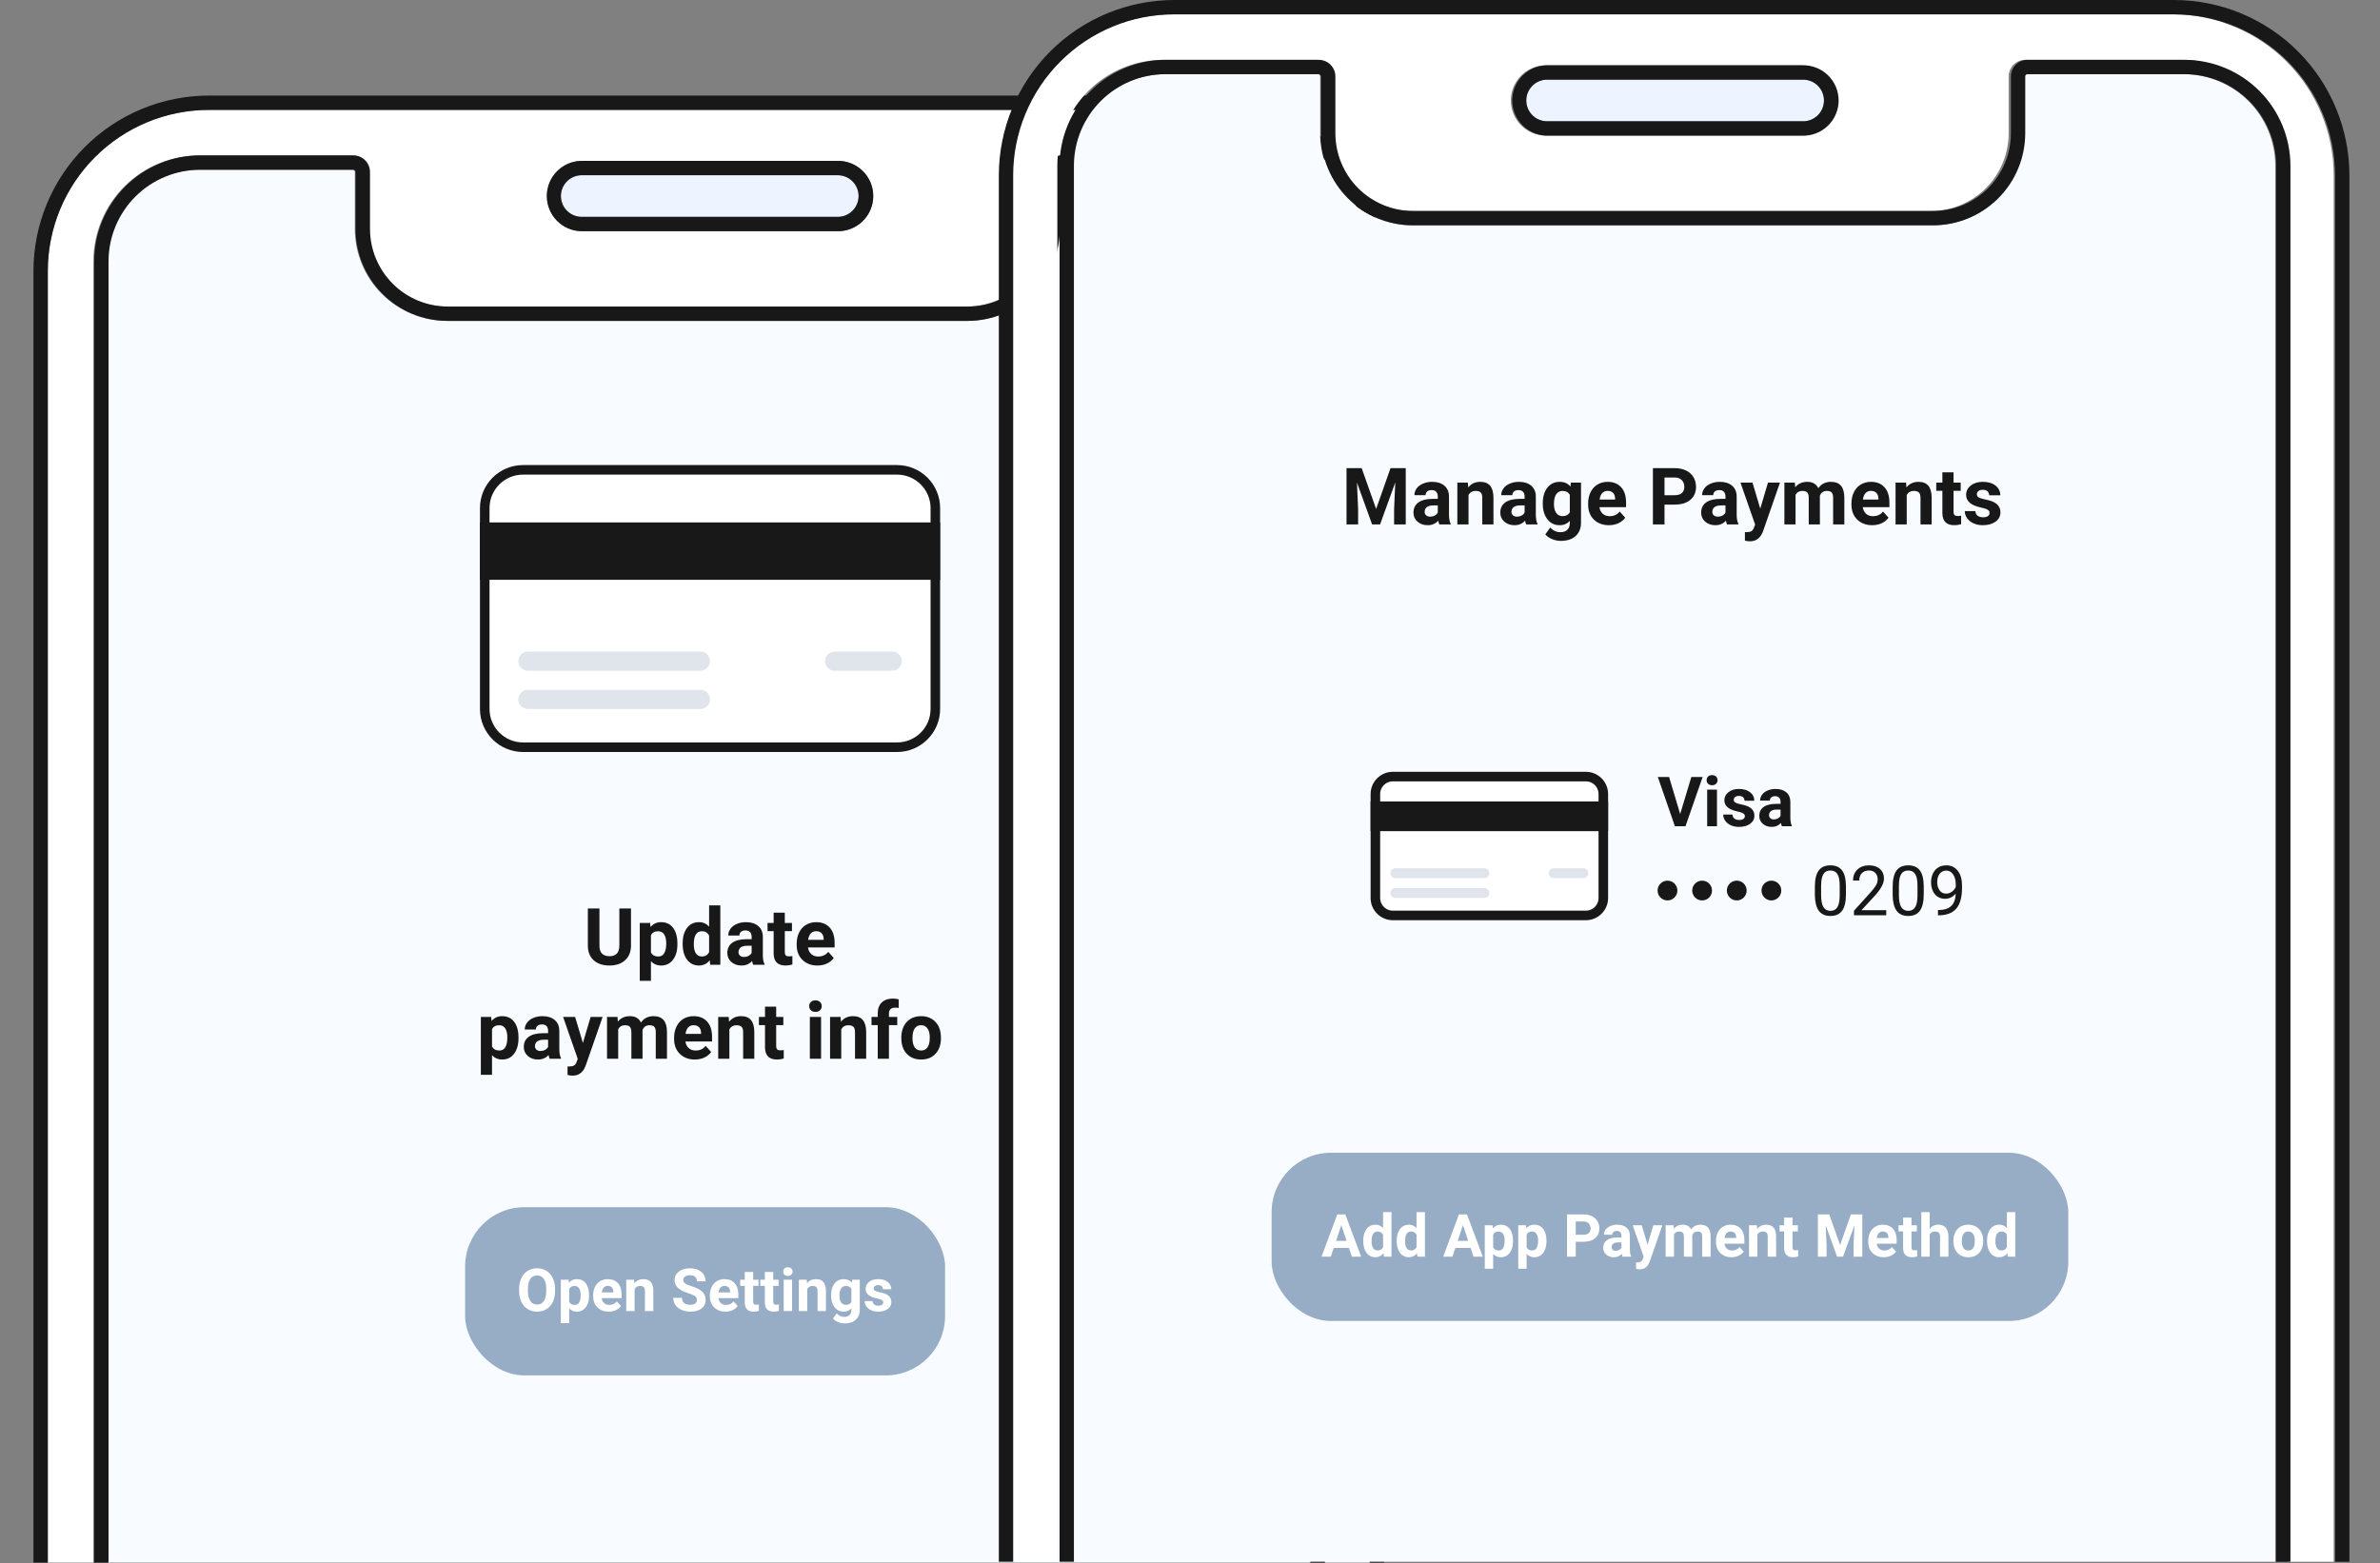 <svg width="481" height="316" viewBox="0 0 481 316" fill="none" xmlns="http://www.w3.org/2000/svg">
<rect x="0" y="0" width="481" height="316" fill="#808080" stroke="none"/>
<g clip-path="url(#clip0)">
<path d="M244.277 22.215H42.247C33.611 22.212 25.328 25.638 19.218 31.74C13.107 37.841 9.669 46.119 9.659 54.755V334.981H18.863V52.823C18.866 50.008 19.423 47.222 20.502 44.623C21.582 42.023 23.162 39.662 25.154 37.674C27.146 35.685 29.511 34.109 32.112 33.034C34.713 31.959 37.501 31.407 40.315 31.41H71.223C72.111 31.412 72.962 31.766 73.59 32.394C74.218 33.022 74.572 33.873 74.574 34.761V46.255C74.579 50.42 76.237 54.414 79.183 57.358C82.129 60.302 86.124 61.958 90.289 61.96H195.413C199.579 61.958 203.573 60.302 206.519 57.358C209.465 54.414 211.123 50.42 211.128 46.255V34.761C211.128 33.874 211.48 33.023 212.106 32.395C212.733 31.767 213.583 31.412 214.47 31.41H246.208C251.885 31.418 257.327 33.676 261.341 37.69C265.355 41.704 267.614 47.146 267.621 52.823V334.981H276.816V54.755C276.809 46.127 273.378 37.855 267.277 31.754C261.176 25.653 252.904 22.223 244.277 22.215ZM169.113 46.728H117.362C115.523 46.661 113.783 45.883 112.506 44.558C111.229 43.233 110.515 41.465 110.515 39.624C110.515 37.785 111.229 36.016 112.506 34.691C113.783 33.367 115.523 32.588 117.362 32.521H169.113C170.068 32.485 171.02 32.643 171.913 32.984C172.805 33.325 173.62 33.843 174.308 34.506C174.996 35.169 175.544 35.964 175.917 36.844C176.291 37.723 176.484 38.669 176.484 39.624C176.484 40.58 176.291 41.526 175.917 42.405C175.544 43.285 174.996 44.08 174.308 44.743C173.62 45.406 172.805 45.924 171.913 46.265C171.02 46.606 170.068 46.764 169.113 46.728Z" fill="white"/>
<path d="M9.659 54.755C9.669 46.119 13.107 37.841 19.218 31.74C25.328 25.638 33.611 22.212 42.247 22.215H244.277C252.904 22.223 261.176 25.653 267.277 31.754C273.378 37.855 276.809 46.127 276.816 54.755V334.981H279.714V54.755C279.704 45.359 275.967 36.352 269.323 29.708C262.68 23.064 253.672 19.328 244.277 19.317H42.247C32.843 19.315 23.823 23.046 17.169 29.691C10.515 36.336 6.771 45.351 6.761 54.755V334.981H9.659V54.755Z" fill="#181818"/>
<path d="M246.208 34.307H214.47C214.351 34.31 214.238 34.359 214.155 34.444C214.072 34.529 214.025 34.643 214.025 34.761V46.255C214.02 51.189 212.057 55.919 208.568 59.407C205.078 62.895 200.347 64.855 195.413 64.858H90.318C85.384 64.855 80.653 62.895 77.163 59.407C73.674 55.919 71.711 51.189 71.706 46.255V34.761C71.706 34.641 71.658 34.526 71.573 34.441C71.487 34.355 71.372 34.307 71.251 34.307H40.315C37.881 34.305 35.47 34.782 33.22 35.711C30.971 36.64 28.926 38.003 27.203 39.723C25.48 41.442 24.113 43.484 23.179 45.732C22.245 47.979 21.763 50.389 21.761 52.823V334.981H264.724V52.823C264.719 47.914 262.766 43.208 259.295 39.736C255.824 36.265 251.117 34.313 246.208 34.307Z" fill="#F8FBFF"/>
<path d="M246.382 31.41H214.644C213.757 31.412 212.907 31.767 212.28 32.395C211.654 33.023 211.302 33.874 211.302 34.761V46.255C211.297 50.42 209.639 54.414 206.693 57.358C203.747 60.302 199.753 61.958 195.587 61.96H90.492C86.326 61.958 82.332 60.302 79.386 57.358C76.44 54.414 74.782 50.42 74.777 46.255V34.761C74.776 34.319 74.687 33.882 74.517 33.474C74.346 33.066 74.096 32.695 73.782 32.384C73.468 32.073 73.096 31.826 72.686 31.659C72.277 31.492 71.839 31.407 71.397 31.41H40.489C37.674 31.407 34.887 31.959 32.286 33.034C29.684 34.109 27.32 35.685 25.328 37.674C23.336 39.662 21.755 42.023 20.676 44.623C19.596 47.222 19.04 50.008 19.037 52.823V334.981H21.935V52.823C21.937 50.389 22.419 47.979 23.353 45.731C24.287 43.484 25.654 41.442 27.377 39.723C29.1 38.003 31.145 36.64 33.395 35.711C35.644 34.782 38.055 34.305 40.489 34.307H71.397C71.517 34.307 71.632 34.355 71.718 34.44C71.803 34.526 71.85 34.641 71.85 34.761V46.255C71.856 51.189 73.819 55.919 77.308 59.407C80.798 62.895 85.529 64.855 90.463 64.858H195.587C200.521 64.855 205.252 62.895 208.742 59.407C212.231 55.919 214.194 51.189 214.199 46.255V34.761C214.199 34.643 214.246 34.529 214.329 34.444C214.412 34.359 214.525 34.31 214.644 34.307H246.382C251.291 34.313 255.998 36.265 259.469 39.736C262.94 43.207 264.893 47.914 264.898 52.823V334.981H267.795V52.823C267.788 47.146 265.529 41.704 261.515 37.69C257.501 33.676 252.059 31.418 246.382 31.41Z" fill="#181818"/>
<path d="M169.113 35.418H117.362C116.281 35.47 115.262 35.936 114.516 36.719C113.769 37.502 113.353 38.543 113.353 39.625C113.353 40.706 113.769 41.747 114.516 42.53C115.262 43.313 116.281 43.779 117.362 43.831H169.113C169.683 43.858 170.251 43.77 170.786 43.571C171.32 43.371 171.808 43.066 172.22 42.673C172.633 42.279 172.961 41.806 173.186 41.283C173.41 40.759 173.526 40.195 173.526 39.625C173.526 39.055 173.41 38.49 173.186 37.967C172.961 37.443 172.633 36.97 172.22 36.576C171.808 36.183 171.32 35.878 170.786 35.679C170.251 35.48 169.683 35.391 169.113 35.418Z" fill="#EDF3FF"/>
<path d="M169.113 32.521H117.362C115.523 32.588 113.783 33.367 112.506 34.691C111.229 36.016 110.515 37.785 110.515 39.625C110.515 41.465 111.229 43.233 112.506 44.558C113.783 45.883 115.523 46.661 117.362 46.728H169.113C170.068 46.764 171.02 46.606 171.913 46.265C172.806 45.924 173.62 45.406 174.308 44.743C174.996 44.08 175.544 43.285 175.917 42.405C176.291 41.526 176.484 40.58 176.484 39.625C176.484 38.669 176.291 37.723 175.917 36.844C175.544 35.964 174.996 35.169 174.308 34.506C173.62 33.843 172.806 33.325 171.913 32.984C171.02 32.643 170.068 32.485 169.113 32.521ZM169.113 43.831H117.362C116.281 43.779 115.262 43.313 114.516 42.53C113.769 41.747 113.353 40.706 113.353 39.625C113.353 38.543 113.769 37.502 114.516 36.719C115.262 35.936 116.281 35.47 117.362 35.418H169.113C169.683 35.391 170.251 35.48 170.786 35.679C171.32 35.878 171.808 36.183 172.22 36.576C172.633 36.97 172.961 37.443 173.186 37.967C173.41 38.49 173.526 39.055 173.526 39.625C173.526 40.195 173.41 40.759 173.186 41.283C172.961 41.806 172.633 42.279 172.22 42.673C171.808 43.066 171.32 43.371 170.786 43.571C170.251 43.77 169.683 43.858 169.113 43.831Z" fill="#181818"/>
<path d="M105.719 94.966H181.281C185.565 94.966 189.034 98.43 189.034 102.7V143.3C189.034 147.569 185.565 151.034 181.281 151.034H105.719C101.435 151.034 97.966 147.569 97.966 143.3V102.7C97.966 98.43 101.435 94.966 105.719 94.966Z" fill="white" stroke="#181818" stroke-width="1.932"/>
<path d="M190 105.597H97V117.194H190V105.597Z" fill="#181818"/>
<path d="M141.562 131.7H106.687C105.617 131.7 104.75 132.566 104.75 133.633C104.75 134.701 105.617 135.567 106.687 135.567H141.562C142.633 135.567 143.5 134.701 143.5 133.633C143.5 132.566 142.633 131.7 141.562 131.7Z" fill="#DFE5EB"/>
<path d="M180.312 131.7H168.688C167.617 131.7 166.75 132.566 166.75 133.633C166.75 134.701 167.617 135.567 168.688 135.567H180.312C181.383 135.567 182.25 134.701 182.25 133.633C182.25 132.566 181.383 131.7 180.312 131.7Z" fill="#DFE5EB"/>
<path d="M141.562 139.433H106.687C105.617 139.433 104.75 140.299 104.75 141.367C104.75 142.434 105.617 143.3 106.687 143.3H141.562C142.633 143.3 143.5 142.434 143.5 141.367C143.5 140.299 142.633 139.433 141.562 139.433Z" fill="#DFE5EB"/>
<path d="M127.523 183.625V191.117C127.523 192.362 127.133 193.346 126.352 194.07C125.576 194.794 124.513 195.156 123.164 195.156C121.836 195.156 120.781 194.805 120 194.102C119.219 193.398 118.82 192.432 118.805 191.203V183.625H121.148V191.133C121.148 191.878 121.326 192.422 121.68 192.766C122.039 193.104 122.534 193.273 123.164 193.273C124.482 193.273 125.151 192.581 125.172 191.195V183.625H127.523ZM136.906 190.852C136.906 192.154 136.609 193.198 136.016 193.984C135.427 194.766 134.63 195.156 133.625 195.156C132.771 195.156 132.081 194.859 131.555 194.266V198.25H129.297V186.547H131.391L131.469 187.375C132.016 186.719 132.729 186.391 133.609 186.391C134.651 186.391 135.461 186.776 136.039 187.547C136.617 188.318 136.906 189.38 136.906 190.734V190.852ZM134.648 190.688C134.648 189.901 134.508 189.294 134.227 188.867C133.951 188.44 133.547 188.227 133.016 188.227C132.307 188.227 131.82 188.497 131.555 189.039V192.5C131.831 193.057 132.323 193.336 133.031 193.336C134.109 193.336 134.648 192.453 134.648 190.688ZM137.961 190.711C137.961 189.393 138.255 188.344 138.844 187.562C139.438 186.781 140.247 186.391 141.273 186.391C142.096 186.391 142.776 186.698 143.312 187.312V183H145.578V195H143.539L143.43 194.102C142.867 194.805 142.143 195.156 141.258 195.156C140.263 195.156 139.464 194.766 138.859 193.984C138.26 193.198 137.961 192.107 137.961 190.711ZM140.219 190.875C140.219 191.667 140.357 192.273 140.633 192.695C140.909 193.117 141.31 193.328 141.836 193.328C142.534 193.328 143.026 193.034 143.312 192.445V189.109C143.031 188.521 142.544 188.227 141.852 188.227C140.763 188.227 140.219 189.109 140.219 190.875ZM152.227 195C152.122 194.797 152.047 194.544 152 194.242C151.453 194.852 150.742 195.156 149.867 195.156C149.039 195.156 148.352 194.917 147.805 194.438C147.263 193.958 146.992 193.354 146.992 192.625C146.992 191.729 147.323 191.042 147.984 190.562C148.651 190.083 149.612 189.841 150.867 189.836H151.906V189.352C151.906 188.961 151.805 188.648 151.602 188.414C151.404 188.18 151.089 188.062 150.656 188.062C150.276 188.062 149.977 188.154 149.758 188.336C149.544 188.518 149.438 188.768 149.438 189.086H147.18C147.18 188.596 147.331 188.143 147.633 187.727C147.935 187.31 148.362 186.984 148.914 186.75C149.466 186.51 150.086 186.391 150.773 186.391C151.815 186.391 152.641 186.654 153.25 187.18C153.865 187.701 154.172 188.435 154.172 189.383V193.047C154.177 193.849 154.289 194.456 154.508 194.867V195H152.227ZM150.359 193.43C150.693 193.43 151 193.357 151.281 193.211C151.562 193.06 151.771 192.859 151.906 192.609V191.156H151.062C149.932 191.156 149.331 191.547 149.258 192.328L149.25 192.461C149.25 192.742 149.349 192.974 149.547 193.156C149.745 193.339 150.016 193.43 150.359 193.43ZM158.609 184.469V186.547H160.055V188.203H158.609V192.422C158.609 192.734 158.669 192.958 158.789 193.094C158.909 193.229 159.138 193.297 159.477 193.297C159.727 193.297 159.948 193.279 160.141 193.242V194.953C159.698 195.089 159.242 195.156 158.773 195.156C157.19 195.156 156.383 194.357 156.352 192.758V188.203H155.117V186.547H156.352V184.469H158.609ZM165.203 195.156C163.964 195.156 162.953 194.776 162.172 194.016C161.396 193.255 161.008 192.242 161.008 190.977V190.758C161.008 189.909 161.172 189.151 161.5 188.484C161.828 187.812 162.292 187.297 162.891 186.938C163.495 186.573 164.182 186.391 164.953 186.391C166.109 186.391 167.018 186.755 167.68 187.484C168.346 188.214 168.68 189.247 168.68 190.586V191.508H163.297C163.37 192.06 163.589 192.503 163.953 192.836C164.323 193.169 164.789 193.336 165.352 193.336C166.221 193.336 166.901 193.021 167.391 192.391L168.5 193.633C168.161 194.112 167.703 194.487 167.125 194.758C166.547 195.023 165.906 195.156 165.203 195.156ZM164.945 188.219C164.497 188.219 164.133 188.37 163.852 188.672C163.576 188.974 163.398 189.406 163.32 189.969H166.461V189.789C166.451 189.289 166.315 188.904 166.055 188.633C165.794 188.357 165.424 188.219 164.945 188.219ZM104.789 209.852C104.789 211.154 104.492 212.198 103.898 212.984C103.31 213.766 102.513 214.156 101.508 214.156C100.654 214.156 99.963 213.859 99.438 213.266V217.25H97.18V205.547H99.273L99.352 206.375C99.898 205.719 100.612 205.391 101.492 205.391C102.534 205.391 103.344 205.776 103.922 206.547C104.5 207.318 104.789 208.38 104.789 209.734V209.852ZM102.531 209.688C102.531 208.901 102.391 208.294 102.109 207.867C101.833 207.44 101.43 207.227 100.898 207.227C100.19 207.227 99.703 207.497 99.438 208.039V211.5C99.713 212.057 100.206 212.336 100.914 212.336C101.992 212.336 102.531 211.453 102.531 209.688ZM111.094 214C110.99 213.797 110.914 213.544 110.867 213.242C110.32 213.852 109.609 214.156 108.734 214.156C107.906 214.156 107.219 213.917 106.672 213.438C106.13 212.958 105.859 212.354 105.859 211.625C105.859 210.729 106.19 210.042 106.852 209.562C107.518 209.083 108.479 208.841 109.734 208.836H110.773V208.352C110.773 207.961 110.672 207.648 110.469 207.414C110.271 207.18 109.956 207.062 109.523 207.062C109.143 207.062 108.844 207.154 108.625 207.336C108.411 207.518 108.305 207.768 108.305 208.086H106.047C106.047 207.596 106.198 207.143 106.5 206.727C106.802 206.31 107.229 205.984 107.781 205.75C108.333 205.51 108.953 205.391 109.641 205.391C110.682 205.391 111.508 205.654 112.117 206.18C112.732 206.701 113.039 207.435 113.039 208.383V212.047C113.044 212.849 113.156 213.456 113.375 213.867V214H111.094ZM109.227 212.43C109.56 212.43 109.867 212.357 110.148 212.211C110.43 212.06 110.638 211.859 110.773 211.609V210.156H109.93C108.799 210.156 108.198 210.547 108.125 211.328L108.117 211.461C108.117 211.742 108.216 211.974 108.414 212.156C108.612 212.339 108.883 212.43 109.227 212.43ZM117.805 210.805L119.367 205.547H121.789L118.391 215.312L118.203 215.758C117.698 216.862 116.865 217.414 115.703 217.414C115.375 217.414 115.042 217.365 114.703 217.266V215.555L115.047 215.562C115.474 215.562 115.792 215.497 116 215.367C116.214 215.237 116.38 215.021 116.5 214.719L116.766 214.023L113.805 205.547H116.234L117.805 210.805ZM124.797 205.547L124.867 206.492C125.466 205.758 126.276 205.391 127.297 205.391C128.385 205.391 129.133 205.82 129.539 206.68C130.133 205.82 130.979 205.391 132.078 205.391C132.995 205.391 133.677 205.659 134.125 206.195C134.573 206.727 134.797 207.529 134.797 208.602V214H132.531V208.609C132.531 208.13 132.438 207.781 132.25 207.562C132.062 207.339 131.732 207.227 131.258 207.227C130.581 207.227 130.112 207.549 129.852 208.195L129.859 214H127.602V208.617C127.602 208.128 127.505 207.773 127.312 207.555C127.12 207.336 126.792 207.227 126.328 207.227C125.688 207.227 125.224 207.492 124.938 208.023V214H122.68V205.547H124.797ZM140.43 214.156C139.19 214.156 138.18 213.776 137.398 213.016C136.622 212.255 136.234 211.242 136.234 209.977V209.758C136.234 208.909 136.398 208.151 136.727 207.484C137.055 206.812 137.518 206.297 138.117 205.938C138.721 205.573 139.409 205.391 140.18 205.391C141.336 205.391 142.245 205.755 142.906 206.484C143.573 207.214 143.906 208.247 143.906 209.586V210.508H138.523C138.596 211.06 138.815 211.503 139.18 211.836C139.549 212.169 140.016 212.336 140.578 212.336C141.448 212.336 142.128 212.021 142.617 211.391L143.727 212.633C143.388 213.112 142.93 213.487 142.352 213.758C141.773 214.023 141.133 214.156 140.43 214.156ZM140.172 207.219C139.724 207.219 139.359 207.37 139.078 207.672C138.802 207.974 138.625 208.406 138.547 208.969H141.688V208.789C141.677 208.289 141.542 207.904 141.281 207.633C141.021 207.357 140.651 207.219 140.172 207.219ZM147.273 205.547L147.344 206.523C147.948 205.768 148.758 205.391 149.773 205.391C150.669 205.391 151.336 205.654 151.773 206.18C152.211 206.706 152.435 207.492 152.445 208.539V214H150.188V208.594C150.188 208.115 150.083 207.768 149.875 207.555C149.667 207.336 149.32 207.227 148.836 207.227C148.201 207.227 147.724 207.497 147.406 208.039V214H145.148V205.547H147.273ZM156.867 203.469V205.547H158.312V207.203H156.867V211.422C156.867 211.734 156.927 211.958 157.047 212.094C157.167 212.229 157.396 212.297 157.734 212.297C157.984 212.297 158.206 212.279 158.398 212.242V213.953C157.956 214.089 157.5 214.156 157.031 214.156C155.448 214.156 154.641 213.357 154.609 211.758V207.203H153.375V205.547H154.609V203.469H156.867ZM165.938 214H163.672V205.547H165.938V214ZM163.539 203.359C163.539 203.021 163.651 202.742 163.875 202.523C164.104 202.305 164.414 202.195 164.805 202.195C165.19 202.195 165.497 202.305 165.727 202.523C165.956 202.742 166.07 203.021 166.07 203.359C166.07 203.703 165.953 203.984 165.719 204.203C165.49 204.422 165.185 204.531 164.805 204.531C164.424 204.531 164.117 204.422 163.883 204.203C163.654 203.984 163.539 203.703 163.539 203.359ZM169.883 205.547L169.953 206.523C170.557 205.768 171.367 205.391 172.383 205.391C173.279 205.391 173.945 205.654 174.383 206.18C174.82 206.706 175.044 207.492 175.055 208.539V214H172.797V208.594C172.797 208.115 172.693 207.768 172.484 207.555C172.276 207.336 171.93 207.227 171.445 207.227C170.81 207.227 170.333 207.497 170.016 208.039V214H167.758V205.547H169.883ZM177.391 214V207.203H176.133V205.547H177.391V204.828C177.391 203.88 177.661 203.146 178.203 202.625C178.75 202.099 179.513 201.836 180.492 201.836C180.805 201.836 181.188 201.888 181.641 201.992L181.617 203.742C181.43 203.695 181.201 203.672 180.93 203.672C180.081 203.672 179.656 204.07 179.656 204.867V205.547H181.336V207.203H179.656V214H177.391ZM182.156 209.695C182.156 208.857 182.318 208.109 182.641 207.453C182.964 206.797 183.427 206.289 184.031 205.93C184.641 205.57 185.346 205.391 186.148 205.391C187.289 205.391 188.219 205.74 188.938 206.438C189.661 207.135 190.065 208.083 190.148 209.281L190.164 209.859C190.164 211.156 189.802 212.198 189.078 212.984C188.354 213.766 187.383 214.156 186.164 214.156C184.945 214.156 183.971 213.766 183.242 212.984C182.518 212.203 182.156 211.141 182.156 209.797V209.695ZM184.414 209.859C184.414 210.661 184.565 211.276 184.867 211.703C185.169 212.125 185.602 212.336 186.164 212.336C186.711 212.336 187.138 212.128 187.445 211.711C187.753 211.289 187.906 210.617 187.906 209.695C187.906 208.909 187.753 208.299 187.445 207.867C187.138 207.435 186.706 207.219 186.148 207.219C185.596 207.219 185.169 207.435 184.867 207.867C184.565 208.294 184.414 208.958 184.414 209.859Z" fill="#181818"/>
<rect x="94" y="244" width="97" height="34" rx="12" fill="#97ADC6"/>
<path d="M112.178 260.928C112.178 261.768 112.029 262.504 111.732 263.137C111.436 263.77 111.01 264.258 110.455 264.602C109.904 264.945 109.271 265.117 108.557 265.117C107.85 265.117 107.219 264.947 106.664 264.607C106.109 264.268 105.68 263.783 105.375 263.154C105.07 262.521 104.916 261.795 104.912 260.975V260.553C104.912 259.713 105.062 258.975 105.363 258.338C105.668 257.697 106.096 257.207 106.646 256.867C107.201 256.523 107.834 256.352 108.545 256.352C109.256 256.352 109.887 256.523 110.438 256.867C110.992 257.207 111.42 257.697 111.721 258.338C112.025 258.975 112.178 259.711 112.178 260.547V260.928ZM110.396 260.541C110.396 259.646 110.236 258.967 109.916 258.502C109.596 258.037 109.139 257.805 108.545 257.805C107.955 257.805 107.5 258.035 107.18 258.496C106.859 258.953 106.697 259.625 106.693 260.512V260.928C106.693 261.799 106.854 262.475 107.174 262.955C107.494 263.436 107.955 263.676 108.557 263.676C109.146 263.676 109.6 263.445 109.916 262.984C110.232 262.52 110.393 261.844 110.396 260.957V260.541ZM119.051 261.889C119.051 262.865 118.828 263.648 118.383 264.238C117.941 264.824 117.344 265.117 116.59 265.117C115.949 265.117 115.432 264.895 115.037 264.449V267.438H113.344V258.66H114.914L114.973 259.281C115.383 258.789 115.918 258.543 116.578 258.543C117.359 258.543 117.967 258.832 118.4 259.41C118.834 259.988 119.051 260.785 119.051 261.801V261.889ZM117.357 261.766C117.357 261.176 117.252 260.721 117.041 260.4C116.834 260.08 116.531 259.92 116.133 259.92C115.602 259.92 115.236 260.123 115.037 260.529V263.125C115.244 263.543 115.613 263.752 116.145 263.752C116.953 263.752 117.357 263.09 117.357 261.766ZM123.023 265.117C122.094 265.117 121.336 264.832 120.75 264.262C120.168 263.691 119.877 262.932 119.877 261.982V261.818C119.877 261.182 120 260.613 120.246 260.113C120.492 259.609 120.84 259.223 121.289 258.953C121.742 258.68 122.258 258.543 122.836 258.543C123.703 258.543 124.385 258.816 124.881 259.363C125.381 259.91 125.631 260.686 125.631 261.689V262.381H121.594C121.648 262.795 121.812 263.127 122.086 263.377C122.363 263.627 122.713 263.752 123.135 263.752C123.787 263.752 124.297 263.516 124.664 263.043L125.496 263.975C125.242 264.334 124.898 264.615 124.465 264.818C124.031 265.018 123.551 265.117 123.023 265.117ZM122.83 259.914C122.494 259.914 122.221 260.027 122.01 260.254C121.803 260.48 121.67 260.805 121.611 261.227H123.967V261.092C123.959 260.717 123.857 260.428 123.662 260.225C123.467 260.018 123.189 259.914 122.83 259.914ZM128.156 258.66L128.209 259.393C128.662 258.826 129.27 258.543 130.031 258.543C130.703 258.543 131.203 258.74 131.531 259.135C131.859 259.529 132.027 260.119 132.035 260.904V265H130.342V260.945C130.342 260.586 130.264 260.326 130.107 260.166C129.951 260.002 129.691 259.92 129.328 259.92C128.852 259.92 128.494 260.123 128.256 260.529V265H126.562V258.66H128.156ZM140.848 262.762C140.848 262.43 140.73 262.176 140.496 262C140.262 261.82 139.84 261.633 139.23 261.438C138.621 261.238 138.139 261.043 137.783 260.852C136.814 260.328 136.33 259.623 136.33 258.736C136.33 258.275 136.459 257.865 136.717 257.506C136.979 257.143 137.352 256.859 137.836 256.656C138.324 256.453 138.871 256.352 139.477 256.352C140.086 256.352 140.629 256.463 141.105 256.686C141.582 256.904 141.951 257.215 142.213 257.617C142.479 258.02 142.611 258.477 142.611 258.988H140.854C140.854 258.598 140.73 258.295 140.484 258.08C140.238 257.861 139.893 257.752 139.447 257.752C139.018 257.752 138.684 257.844 138.445 258.027C138.207 258.207 138.088 258.445 138.088 258.742C138.088 259.02 138.227 259.252 138.504 259.439C138.785 259.627 139.197 259.803 139.74 259.967C140.74 260.268 141.469 260.641 141.926 261.086C142.383 261.531 142.611 262.086 142.611 262.75C142.611 263.488 142.332 264.068 141.773 264.49C141.215 264.908 140.463 265.117 139.518 265.117C138.861 265.117 138.264 264.998 137.725 264.76C137.186 264.518 136.773 264.188 136.488 263.77C136.207 263.352 136.066 262.867 136.066 262.316H137.83C137.83 263.258 138.393 263.729 139.518 263.729C139.936 263.729 140.262 263.645 140.496 263.477C140.73 263.305 140.848 263.066 140.848 262.762ZM146.613 265.117C145.684 265.117 144.926 264.832 144.34 264.262C143.758 263.691 143.467 262.932 143.467 261.982V261.818C143.467 261.182 143.59 260.613 143.836 260.113C144.082 259.609 144.43 259.223 144.879 258.953C145.332 258.68 145.848 258.543 146.426 258.543C147.293 258.543 147.975 258.816 148.471 259.363C148.971 259.91 149.221 260.686 149.221 261.689V262.381H145.184C145.238 262.795 145.402 263.127 145.676 263.377C145.953 263.627 146.303 263.752 146.725 263.752C147.377 263.752 147.887 263.516 148.254 263.043L149.086 263.975C148.832 264.334 148.488 264.615 148.055 264.818C147.621 265.018 147.141 265.117 146.613 265.117ZM146.42 259.914C146.084 259.914 145.811 260.027 145.6 260.254C145.393 260.48 145.26 260.805 145.201 261.227H147.557V261.092C147.549 260.717 147.447 260.428 147.252 260.225C147.057 260.018 146.779 259.914 146.42 259.914ZM152.215 257.102V258.66H153.299V259.902H152.215V263.066C152.215 263.301 152.26 263.469 152.35 263.57C152.439 263.672 152.611 263.723 152.865 263.723C153.053 263.723 153.219 263.709 153.363 263.682V264.965C153.031 265.066 152.689 265.117 152.338 265.117C151.15 265.117 150.545 264.518 150.521 263.318V259.902H149.596V258.66H150.521V257.102H152.215ZM156.27 257.102V258.66H157.354V259.902H156.27V263.066C156.27 263.301 156.314 263.469 156.404 263.57C156.494 263.672 156.666 263.723 156.92 263.723C157.107 263.723 157.273 263.709 157.418 263.682V264.965C157.086 265.066 156.744 265.117 156.393 265.117C155.205 265.117 154.6 264.518 154.576 263.318V259.902H153.65V258.66H154.576V257.102H156.27ZM160.084 265H158.385V258.66H160.084V265ZM158.285 257.02C158.285 256.766 158.369 256.557 158.537 256.393C158.709 256.229 158.941 256.146 159.234 256.146C159.523 256.146 159.754 256.229 159.926 256.393C160.098 256.557 160.184 256.766 160.184 257.02C160.184 257.277 160.096 257.488 159.92 257.652C159.748 257.816 159.52 257.898 159.234 257.898C158.949 257.898 158.719 257.816 158.543 257.652C158.371 257.488 158.285 257.277 158.285 257.02ZM163.043 258.66L163.096 259.393C163.549 258.826 164.156 258.543 164.918 258.543C165.59 258.543 166.09 258.74 166.418 259.135C166.746 259.529 166.914 260.119 166.922 260.904V265H165.229V260.945C165.229 260.586 165.15 260.326 164.994 260.166C164.838 260.002 164.578 259.92 164.215 259.92C163.738 259.92 163.381 260.123 163.143 260.529V265H161.449V258.66H163.043ZM167.965 261.783C167.965 260.811 168.195 260.027 168.656 259.434C169.121 258.84 169.746 258.543 170.531 258.543C171.227 258.543 171.768 258.781 172.154 259.258L172.225 258.66H173.76V264.789C173.76 265.344 173.633 265.826 173.379 266.236C173.129 266.646 172.775 266.959 172.318 267.174C171.861 267.389 171.326 267.496 170.713 267.496C170.248 267.496 169.795 267.402 169.354 267.215C168.912 267.031 168.578 266.793 168.352 266.5L169.102 265.469C169.523 265.941 170.035 266.178 170.637 266.178C171.086 266.178 171.436 266.057 171.686 265.814C171.936 265.576 172.061 265.236 172.061 264.795V264.455C171.67 264.896 171.156 265.117 170.52 265.117C169.758 265.117 169.141 264.82 168.668 264.227C168.199 263.629 167.965 262.838 167.965 261.854V261.783ZM169.658 261.906C169.658 262.48 169.773 262.932 170.004 263.26C170.234 263.584 170.551 263.746 170.953 263.746C171.469 263.746 171.838 263.553 172.061 263.166V260.5C171.834 260.113 171.469 259.92 170.965 259.92C170.559 259.92 170.238 260.086 170.004 260.418C169.773 260.75 169.658 261.246 169.658 261.906ZM178.5 263.248C178.5 263.041 178.396 262.879 178.189 262.762C177.986 262.641 177.658 262.533 177.205 262.439C175.697 262.123 174.943 261.482 174.943 260.518C174.943 259.955 175.176 259.486 175.641 259.111C176.109 258.732 176.721 258.543 177.475 258.543C178.279 258.543 178.922 258.732 179.402 259.111C179.887 259.49 180.129 259.982 180.129 260.588H178.436C178.436 260.346 178.357 260.146 178.201 259.99C178.045 259.83 177.801 259.75 177.469 259.75C177.184 259.75 176.963 259.814 176.807 259.943C176.65 260.072 176.572 260.236 176.572 260.436C176.572 260.623 176.66 260.775 176.836 260.893C177.016 261.006 177.316 261.105 177.738 261.191C178.16 261.273 178.516 261.367 178.805 261.473C179.699 261.801 180.146 262.369 180.146 263.178C180.146 263.756 179.898 264.225 179.402 264.584C178.906 264.939 178.266 265.117 177.48 265.117C176.949 265.117 176.477 265.023 176.062 264.836C175.652 264.645 175.33 264.385 175.096 264.057C174.861 263.725 174.744 263.367 174.744 262.984H176.35C176.365 263.285 176.477 263.516 176.684 263.676C176.891 263.836 177.168 263.916 177.516 263.916C177.84 263.916 178.084 263.855 178.248 263.734C178.416 263.609 178.5 263.447 178.5 263.248Z" fill="white"/>
<path d="M439.101 2.898H237.071C228.436 2.895 220.153 6.321 214.042 12.423C207.931 18.524 204.493 26.802 204.483 35.438V315.663H213.688V33.506C213.69 30.691 214.247 27.905 215.326 25.305C216.406 22.706 217.987 20.345 219.979 18.356C221.971 16.368 224.335 14.791 226.936 13.717C229.537 12.642 232.325 12.09 235.139 12.093H266.047C266.935 12.095 267.786 12.449 268.414 13.077C269.042 13.705 269.396 14.556 269.399 15.444V26.938C269.404 31.103 271.061 35.096 274.008 38.041C276.954 40.985 280.948 42.64 285.113 42.643H390.238C394.403 42.64 398.397 40.985 401.343 38.041C404.29 35.096 405.947 31.103 405.952 26.938V15.444C405.952 14.557 406.304 13.706 406.931 13.078C407.557 12.449 408.407 12.095 409.294 12.093H441.033C446.709 12.1 452.151 14.359 456.165 18.373C460.18 22.387 462.438 27.829 462.446 33.506V315.663H471.641V35.438C471.633 26.81 468.202 18.538 462.102 12.437C456.001 6.336 447.729 2.905 439.101 2.898ZM363.937 27.411H312.186C310.348 27.343 308.607 26.565 307.33 25.24C306.053 23.916 305.34 22.147 305.34 20.307C305.34 18.467 306.053 16.699 307.33 15.374C308.607 14.049 310.348 13.271 312.186 13.203H363.937C364.892 13.168 365.844 13.326 366.737 13.667C367.63 14.008 368.444 14.526 369.132 15.189C369.821 15.852 370.368 16.647 370.742 17.526C371.115 18.406 371.308 19.352 371.308 20.307C371.308 21.263 371.115 22.209 370.742 23.088C370.368 23.968 369.821 24.763 369.132 25.426C368.444 26.089 367.63 26.607 366.737 26.948C365.844 27.289 364.892 27.446 363.937 27.411Z" fill="white"/>
<path d="M204.763 35.438C204.773 26.802 208.212 18.524 214.322 12.423C220.433 6.321 228.716 2.895 237.351 2.898H439.381C448.009 2.905 456.281 6.336 462.382 12.437C468.482 18.538 471.913 26.81 471.921 35.438V315.664H474.818V35.438C474.808 26.042 471.071 17.034 464.428 10.391C457.784 3.747 448.776 0.01 439.381 1.32246e-06H237.351C227.947 -0.003 218.927 3.729 212.273 10.374C205.619 17.019 201.876 26.034 201.865 35.438V315.664H204.763V35.438Z" fill="#181818"/>
<path d="M441.312 14.99H409.574C409.455 14.993 409.342 15.042 409.259 15.127C409.176 15.211 409.13 15.325 409.13 15.444V26.938C409.125 31.872 407.162 36.602 403.672 40.09C400.183 43.578 395.452 45.538 390.518 45.54H285.422C280.488 45.538 275.757 43.578 272.268 40.09C268.778 36.602 266.815 31.872 266.81 26.938V15.444C266.81 15.324 266.762 15.208 266.677 15.123C266.592 15.038 266.476 14.99 266.356 14.99H235.419C232.985 14.988 230.575 15.465 228.325 16.394C226.075 17.323 224.03 18.686 222.308 20.405C220.585 22.125 219.217 24.166 218.283 26.414C217.35 28.662 216.868 31.072 216.865 33.506V315.663H459.828V33.506C459.823 28.597 457.871 23.89 454.399 20.419C450.928 16.948 446.222 14.995 441.312 14.99Z" fill="#F8FBFF"/>
<rect x="257" y="233" width="161" height="34" rx="12" fill="#97ADC6"/>
<path d="M272.625 252.242H269.543L268.957 254H267.088L270.264 245.469H271.893L275.086 254H273.217L272.625 252.242ZM270.018 250.818H272.15L271.078 247.625L270.018 250.818ZM275.508 250.783C275.508 249.795 275.729 249.008 276.17 248.422C276.615 247.836 277.223 247.543 277.992 247.543C278.609 247.543 279.119 247.773 279.521 248.234V245H281.221V254H279.691L279.609 253.326C279.188 253.854 278.645 254.117 277.98 254.117C277.234 254.117 276.635 253.824 276.182 253.238C275.732 252.648 275.508 251.83 275.508 250.783ZM277.201 250.906C277.201 251.5 277.305 251.955 277.512 252.271C277.719 252.588 278.02 252.746 278.414 252.746C278.938 252.746 279.307 252.525 279.521 252.084V249.582C279.311 249.141 278.945 248.92 278.426 248.92C277.609 248.92 277.201 249.582 277.201 250.906ZM282.27 250.783C282.27 249.795 282.49 249.008 282.932 248.422C283.377 247.836 283.984 247.543 284.754 247.543C285.371 247.543 285.881 247.773 286.283 248.234V245H287.982V254H286.453L286.371 253.326C285.949 253.854 285.406 254.117 284.742 254.117C283.996 254.117 283.396 253.824 282.943 253.238C282.494 252.648 282.27 251.83 282.27 250.783ZM283.963 250.906C283.963 251.5 284.066 251.955 284.273 252.271C284.48 252.588 284.781 252.746 285.176 252.746C285.699 252.746 286.068 252.525 286.283 252.084V249.582C286.072 249.141 285.707 248.92 285.188 248.92C284.371 248.92 283.963 249.582 283.963 250.906ZM297.211 252.242H294.129L293.543 254H291.674L294.85 245.469H296.479L299.672 254H297.803L297.211 252.242ZM294.604 250.818H296.736L295.664 247.625L294.604 250.818ZM305.783 250.889C305.783 251.865 305.561 252.648 305.115 253.238C304.674 253.824 304.076 254.117 303.322 254.117C302.682 254.117 302.164 253.895 301.77 253.449V256.438H300.076V247.66H301.646L301.705 248.281C302.115 247.789 302.65 247.543 303.311 247.543C304.092 247.543 304.699 247.832 305.133 248.41C305.566 248.988 305.783 249.785 305.783 250.801V250.889ZM304.09 250.766C304.09 250.176 303.984 249.721 303.773 249.4C303.566 249.08 303.264 248.92 302.865 248.92C302.334 248.92 301.969 249.123 301.77 249.529V252.125C301.977 252.543 302.346 252.752 302.877 252.752C303.686 252.752 304.09 252.09 304.09 250.766ZM312.545 250.889C312.545 251.865 312.322 252.648 311.877 253.238C311.436 253.824 310.838 254.117 310.084 254.117C309.443 254.117 308.926 253.895 308.531 253.449V256.438H306.838V247.66H308.408L308.467 248.281C308.877 247.789 309.412 247.543 310.072 247.543C310.854 247.543 311.461 247.832 311.895 248.41C312.328 248.988 312.545 249.785 312.545 250.801V250.889ZM310.852 250.766C310.852 250.176 310.746 249.721 310.535 249.4C310.328 249.08 310.025 248.92 309.627 248.92C309.096 248.92 308.73 249.123 308.531 249.529V252.125C308.738 252.543 309.107 252.752 309.639 252.752C310.447 252.752 310.852 252.09 310.852 250.766ZM318.457 250.994V254H316.699V245.469H320.027C320.668 245.469 321.23 245.586 321.715 245.82C322.203 246.055 322.578 246.389 322.84 246.822C323.102 247.252 323.232 247.742 323.232 248.293C323.232 249.129 322.945 249.789 322.371 250.273C321.801 250.754 321.01 250.994 319.998 250.994H318.457ZM318.457 249.57H320.027C320.492 249.57 320.846 249.461 321.088 249.242C321.334 249.023 321.457 248.711 321.457 248.305C321.457 247.887 321.334 247.549 321.088 247.291C320.842 247.033 320.502 246.9 320.068 246.893H318.457V249.57ZM327.938 254C327.859 253.848 327.803 253.658 327.768 253.432C327.357 253.889 326.824 254.117 326.168 254.117C325.547 254.117 325.031 253.938 324.621 253.578C324.215 253.219 324.012 252.766 324.012 252.219C324.012 251.547 324.26 251.031 324.756 250.672C325.256 250.312 325.977 250.131 326.918 250.127H327.697V249.764C327.697 249.471 327.621 249.236 327.469 249.061C327.32 248.885 327.084 248.797 326.76 248.797C326.475 248.797 326.25 248.865 326.086 249.002C325.926 249.139 325.846 249.326 325.846 249.564H324.152C324.152 249.197 324.266 248.857 324.492 248.545C324.719 248.232 325.039 247.988 325.453 247.812C325.867 247.633 326.332 247.543 326.848 247.543C327.629 247.543 328.248 247.74 328.705 248.135C329.166 248.525 329.396 249.076 329.396 249.787V252.535C329.4 253.137 329.484 253.592 329.648 253.9V254H327.938ZM326.537 252.822C326.787 252.822 327.018 252.768 327.229 252.658C327.439 252.545 327.596 252.395 327.697 252.207V251.117H327.064C326.217 251.117 325.766 251.41 325.711 251.996L325.705 252.096C325.705 252.307 325.779 252.48 325.928 252.617C326.076 252.754 326.279 252.822 326.537 252.822ZM332.971 251.604L334.143 247.66H335.959L333.41 254.984L333.27 255.318C332.891 256.146 332.266 256.561 331.395 256.561C331.148 256.561 330.898 256.523 330.645 256.449V255.166L330.902 255.172C331.223 255.172 331.461 255.123 331.617 255.025C331.777 254.928 331.902 254.766 331.992 254.539L332.191 254.018L329.971 247.66H331.793L332.971 251.604ZM338.215 247.66L338.268 248.369C338.717 247.818 339.324 247.543 340.09 247.543C340.906 247.543 341.467 247.865 341.771 248.51C342.217 247.865 342.852 247.543 343.676 247.543C344.363 247.543 344.875 247.744 345.211 248.146C345.547 248.545 345.715 249.146 345.715 249.951V254H344.016V249.957C344.016 249.598 343.945 249.336 343.805 249.172C343.664 249.004 343.416 248.92 343.061 248.92C342.553 248.92 342.201 249.162 342.006 249.646L342.012 254H340.318V249.963C340.318 249.596 340.246 249.33 340.102 249.166C339.957 249.002 339.711 248.92 339.363 248.92C338.883 248.92 338.535 249.119 338.32 249.518V254H336.627V247.66H338.215ZM349.939 254.117C349.01 254.117 348.252 253.832 347.666 253.262C347.084 252.691 346.793 251.932 346.793 250.982V250.818C346.793 250.182 346.916 249.613 347.162 249.113C347.408 248.609 347.756 248.223 348.205 247.953C348.658 247.68 349.174 247.543 349.752 247.543C350.619 247.543 351.301 247.816 351.797 248.363C352.297 248.91 352.547 249.686 352.547 250.689V251.381H348.51C348.564 251.795 348.729 252.127 349.002 252.377C349.279 252.627 349.629 252.752 350.051 252.752C350.703 252.752 351.213 252.516 351.58 252.043L352.412 252.975C352.158 253.334 351.814 253.615 351.381 253.818C350.947 254.018 350.467 254.117 349.939 254.117ZM349.746 248.914C349.41 248.914 349.137 249.027 348.926 249.254C348.719 249.48 348.586 249.805 348.527 250.227H350.883V250.092C350.875 249.717 350.773 249.428 350.578 249.225C350.383 249.018 350.105 248.914 349.746 248.914ZM355.072 247.66L355.125 248.393C355.578 247.826 356.186 247.543 356.947 247.543C357.619 247.543 358.119 247.74 358.447 248.135C358.775 248.529 358.943 249.119 358.951 249.904V254H357.258V249.945C357.258 249.586 357.18 249.326 357.023 249.166C356.867 249.002 356.607 248.92 356.244 248.92C355.768 248.92 355.41 249.123 355.172 249.529V254H353.479V247.66H355.072ZM362.268 246.102V247.66H363.352V248.902H362.268V252.066C362.268 252.301 362.312 252.469 362.402 252.57C362.492 252.672 362.664 252.723 362.918 252.723C363.105 252.723 363.271 252.709 363.416 252.682V253.965C363.084 254.066 362.742 254.117 362.391 254.117C361.203 254.117 360.598 253.518 360.574 252.318V248.902H359.648V247.66H360.574V246.102H362.268ZM369.691 245.469L371.883 251.656L374.062 245.469H376.371V254H374.607V251.668L374.783 247.643L372.48 254H371.273L368.977 247.648L369.152 251.668V254H367.395V245.469H369.691ZM380.713 254.117C379.783 254.117 379.025 253.832 378.439 253.262C377.857 252.691 377.566 251.932 377.566 250.982V250.818C377.566 250.182 377.689 249.613 377.936 249.113C378.182 248.609 378.529 248.223 378.979 247.953C379.432 247.68 379.947 247.543 380.525 247.543C381.393 247.543 382.074 247.816 382.57 248.363C383.07 248.91 383.32 249.686 383.32 250.689V251.381H379.283C379.338 251.795 379.502 252.127 379.775 252.377C380.053 252.627 380.402 252.752 380.824 252.752C381.477 252.752 381.986 252.516 382.354 252.043L383.186 252.975C382.932 253.334 382.588 253.615 382.154 253.818C381.721 254.018 381.24 254.117 380.713 254.117ZM380.52 248.914C380.184 248.914 379.91 249.027 379.699 249.254C379.492 249.48 379.359 249.805 379.301 250.227H381.656V250.092C381.648 249.717 381.547 249.428 381.352 249.225C381.156 249.018 380.879 248.914 380.52 248.914ZM386.314 246.102V247.66H387.398V248.902H386.314V252.066C386.314 252.301 386.359 252.469 386.449 252.57C386.539 252.672 386.711 252.723 386.965 252.723C387.152 252.723 387.318 252.709 387.463 252.682V253.965C387.131 254.066 386.789 254.117 386.438 254.117C385.25 254.117 384.645 253.518 384.621 252.318V248.902H383.695V247.66H384.621V246.102H386.314ZM389.994 248.352C390.443 247.812 391.008 247.543 391.688 247.543C393.062 247.543 393.76 248.342 393.779 249.939V254H392.086V249.986C392.086 249.623 392.008 249.355 391.852 249.184C391.695 249.008 391.436 248.92 391.072 248.92C390.576 248.92 390.217 249.111 389.994 249.494V254H388.301V245H389.994V248.352ZM394.793 250.771C394.793 250.143 394.914 249.582 395.156 249.09C395.398 248.598 395.746 248.217 396.199 247.947C396.656 247.678 397.186 247.543 397.787 247.543C398.643 247.543 399.34 247.805 399.879 248.328C400.422 248.852 400.725 249.562 400.787 250.461L400.799 250.895C400.799 251.867 400.527 252.648 399.984 253.238C399.441 253.824 398.713 254.117 397.799 254.117C396.885 254.117 396.154 253.824 395.607 253.238C395.064 252.652 394.793 251.855 394.793 250.848V250.771ZM396.486 250.895C396.486 251.496 396.6 251.957 396.826 252.277C397.053 252.594 397.377 252.752 397.799 252.752C398.209 252.752 398.529 252.596 398.76 252.283C398.99 251.967 399.105 251.463 399.105 250.771C399.105 250.182 398.99 249.725 398.76 249.4C398.529 249.076 398.205 248.914 397.787 248.914C397.373 248.914 397.053 249.076 396.826 249.4C396.6 249.721 396.486 250.219 396.486 250.895ZM401.578 250.783C401.578 249.795 401.799 249.008 402.24 248.422C402.686 247.836 403.293 247.543 404.062 247.543C404.68 247.543 405.189 247.773 405.592 248.234V245H407.291V254H405.762L405.68 253.326C405.258 253.854 404.715 254.117 404.051 254.117C403.305 254.117 402.705 253.824 402.252 253.238C401.803 252.648 401.578 251.83 401.578 250.783ZM403.271 250.906C403.271 251.5 403.375 251.955 403.582 252.271C403.789 252.588 404.09 252.746 404.484 252.746C405.008 252.746 405.377 252.525 405.592 252.084V249.582C405.381 249.141 405.016 248.92 404.496 248.92C403.68 248.92 403.271 249.582 403.271 250.906Z" fill="white"/>
<path d="M441.486 12.093H409.748C408.861 12.095 408.011 12.449 407.385 13.078C406.758 13.706 406.406 14.557 406.406 15.444V26.938C406.401 31.103 404.744 35.096 401.797 38.041C398.851 40.985 394.857 42.64 390.692 42.643H285.596C281.431 42.64 277.437 40.985 274.49 38.041C271.544 35.096 269.887 31.103 269.882 26.938V15.444C269.88 15.002 269.792 14.564 269.621 14.156C269.45 13.748 269.201 13.378 268.887 13.067C268.573 12.755 268.2 12.509 267.791 12.342C267.382 12.175 266.943 12.09 266.501 12.093H235.593C232.779 12.09 229.991 12.642 227.39 13.717C224.789 14.791 222.425 16.368 220.433 18.356C218.441 20.345 216.86 22.706 215.78 25.305C214.701 27.905 214.144 30.691 214.142 33.506V315.663H217.039V33.506C217.042 31.072 217.524 28.662 218.457 26.414C219.391 24.166 220.759 22.125 222.482 20.405C224.204 18.686 226.249 17.323 228.499 16.394C230.749 15.465 233.159 14.988 235.593 14.99H266.501C266.621 14.99 266.737 15.038 266.822 15.123C266.907 15.208 266.955 15.324 266.955 15.444V26.938C266.96 31.872 268.923 36.602 272.413 40.09C275.902 43.578 280.633 45.538 285.567 45.541H390.692C395.626 45.538 400.357 43.578 403.846 40.09C407.336 36.602 409.299 31.872 409.304 26.938V15.444C409.304 15.325 409.35 15.211 409.433 15.127C409.516 15.042 409.629 14.993 409.748 14.99H441.486C446.396 14.995 451.102 16.948 454.573 20.419C458.045 23.89 459.997 28.597 460.002 33.506V315.663H462.9V33.506C462.892 27.829 460.634 22.387 456.619 18.373C452.605 14.359 447.163 12.1 441.486 12.093Z" fill="#181818"/>
<path d="M364.218 16.101H312.467C311.386 16.153 310.367 16.619 309.62 17.402C308.874 18.185 308.457 19.225 308.457 20.307C308.457 21.389 308.874 22.43 309.62 23.213C310.367 23.996 311.386 24.462 312.467 24.514H364.218C364.787 24.541 365.356 24.452 365.89 24.253C366.424 24.054 366.912 23.749 367.325 23.355C367.737 22.962 368.066 22.489 368.29 21.965C368.515 21.441 368.63 20.877 368.63 20.307C368.63 19.737 368.515 19.173 368.29 18.649C368.066 18.125 367.737 17.652 367.325 17.259C366.912 16.866 366.424 16.56 365.89 16.361C365.356 16.162 364.787 16.074 364.218 16.101Z" fill="#EDF3FF"/>
<path d="M364.218 13.203H312.467C310.628 13.271 308.887 14.049 307.61 15.374C306.333 16.699 305.62 18.467 305.62 20.307C305.62 22.147 306.333 23.916 307.61 25.24C308.887 26.565 310.628 27.343 312.467 27.411H364.218C365.173 27.446 366.125 27.289 367.017 26.948C367.91 26.607 368.725 26.089 369.413 25.426C370.101 24.763 370.648 23.968 371.022 23.088C371.396 22.209 371.588 21.263 371.588 20.307C371.588 19.352 371.396 18.406 371.022 17.526C370.648 16.647 370.101 15.852 369.413 15.189C368.725 14.526 367.91 14.008 367.017 13.667C366.125 13.326 365.173 13.168 364.218 13.203ZM364.218 24.514H312.467C311.386 24.462 310.367 23.996 309.62 23.213C308.874 22.43 308.457 21.389 308.457 20.307C308.457 19.225 308.874 18.185 309.62 17.402C310.367 16.619 311.386 16.153 312.467 16.101H364.218C364.787 16.074 365.356 16.162 365.89 16.361C366.424 16.56 366.912 16.866 367.325 17.259C367.737 17.652 368.066 18.125 368.29 18.649C368.515 19.173 368.63 19.737 368.63 20.307C368.63 20.877 368.515 21.441 368.29 21.965C368.066 22.489 367.737 22.962 367.325 23.355C366.912 23.749 366.424 24.054 365.89 24.253C365.356 24.452 364.787 24.541 364.218 24.514Z" fill="#181818"/>
<path d="M275.195 94.625L278.117 102.875L281.023 94.625H284.102V106H281.75V102.891L281.984 97.523L278.914 106H277.305L274.242 97.531L274.477 102.891V106H272.133V94.625H275.195ZM290.898 106C290.794 105.797 290.719 105.544 290.672 105.242C290.125 105.852 289.414 106.156 288.539 106.156C287.711 106.156 287.023 105.917 286.477 105.438C285.935 104.958 285.664 104.354 285.664 103.625C285.664 102.729 285.995 102.042 286.656 101.562C287.323 101.083 288.284 100.841 289.539 100.836H290.578V100.352C290.578 99.961 290.477 99.648 290.273 99.414C290.076 99.18 289.76 99.062 289.328 99.062C288.948 99.062 288.648 99.154 288.43 99.336C288.216 99.518 288.109 99.768 288.109 100.086H285.852C285.852 99.596 286.003 99.143 286.305 98.727C286.607 98.31 287.034 97.984 287.586 97.75C288.138 97.51 288.758 97.391 289.445 97.391C290.487 97.391 291.312 97.654 291.922 98.18C292.536 98.701 292.844 99.435 292.844 100.383V104.047C292.849 104.849 292.961 105.456 293.18 105.867V106H290.898ZM289.031 104.43C289.365 104.43 289.672 104.357 289.953 104.211C290.234 104.06 290.443 103.859 290.578 103.609V102.156H289.734C288.604 102.156 288.003 102.547 287.93 103.328L287.922 103.461C287.922 103.742 288.021 103.974 288.219 104.156C288.417 104.339 288.688 104.43 289.031 104.43ZM296.656 97.547L296.727 98.523C297.331 97.768 298.141 97.391 299.156 97.391C300.052 97.391 300.719 97.654 301.156 98.18C301.594 98.706 301.818 99.492 301.828 100.539V106H299.57V100.594C299.57 100.115 299.466 99.768 299.258 99.555C299.049 99.336 298.703 99.227 298.219 99.227C297.583 99.227 297.107 99.497 296.789 100.039V106H294.531V97.547H296.656ZM308.445 106C308.341 105.797 308.266 105.544 308.219 105.242C307.672 105.852 306.961 106.156 306.086 106.156C305.258 106.156 304.57 105.917 304.023 105.438C303.482 104.958 303.211 104.354 303.211 103.625C303.211 102.729 303.542 102.042 304.203 101.562C304.87 101.083 305.831 100.841 307.086 100.836H308.125V100.352C308.125 99.961 308.023 99.648 307.82 99.414C307.622 99.18 307.307 99.062 306.875 99.062C306.495 99.062 306.195 99.154 305.977 99.336C305.763 99.518 305.656 99.768 305.656 100.086H303.398C303.398 99.596 303.549 99.143 303.852 98.727C304.154 98.31 304.581 97.984 305.133 97.75C305.685 97.51 306.305 97.391 306.992 97.391C308.034 97.391 308.859 97.654 309.469 98.18C310.083 98.701 310.391 99.435 310.391 100.383V104.047C310.396 104.849 310.508 105.456 310.727 105.867V106H308.445ZM306.578 104.43C306.911 104.43 307.219 104.357 307.5 104.211C307.781 104.06 307.99 103.859 308.125 103.609V102.156H307.281C306.151 102.156 305.549 102.547 305.477 103.328L305.469 103.461C305.469 103.742 305.568 103.974 305.766 104.156C305.964 104.339 306.234 104.43 306.578 104.43ZM311.797 101.711C311.797 100.414 312.104 99.37 312.719 98.578C313.339 97.787 314.172 97.391 315.219 97.391C316.146 97.391 316.867 97.708 317.383 98.344L317.477 97.547H319.523V105.719C319.523 106.458 319.354 107.102 319.016 107.648C318.682 108.195 318.211 108.612 317.602 108.898C316.992 109.185 316.279 109.328 315.461 109.328C314.841 109.328 314.237 109.203 313.648 108.953C313.06 108.708 312.615 108.391 312.312 108L313.312 106.625C313.875 107.255 314.557 107.57 315.359 107.57C315.958 107.57 316.424 107.409 316.758 107.086C317.091 106.768 317.258 106.315 317.258 105.727V105.273C316.737 105.862 316.052 106.156 315.203 106.156C314.188 106.156 313.365 105.76 312.734 104.969C312.109 104.172 311.797 103.117 311.797 101.805V101.711ZM314.055 101.875C314.055 102.641 314.208 103.242 314.516 103.68C314.823 104.112 315.245 104.328 315.781 104.328C316.469 104.328 316.961 104.07 317.258 103.555V100C316.956 99.484 316.469 99.227 315.797 99.227C315.255 99.227 314.828 99.448 314.516 99.891C314.208 100.333 314.055 100.995 314.055 101.875ZM325.156 106.156C323.917 106.156 322.906 105.776 322.125 105.016C321.349 104.255 320.961 103.242 320.961 101.977V101.758C320.961 100.909 321.125 100.151 321.453 99.484C321.781 98.812 322.245 98.297 322.844 97.938C323.448 97.573 324.135 97.391 324.906 97.391C326.062 97.391 326.971 97.755 327.633 98.484C328.299 99.213 328.633 100.247 328.633 101.586V102.508H323.25C323.323 103.06 323.542 103.503 323.906 103.836C324.276 104.169 324.742 104.336 325.305 104.336C326.174 104.336 326.854 104.021 327.344 103.391L328.453 104.633C328.115 105.112 327.656 105.487 327.078 105.758C326.5 106.023 325.859 106.156 325.156 106.156ZM324.898 99.219C324.451 99.219 324.086 99.37 323.805 99.672C323.529 99.974 323.352 100.406 323.273 100.969H326.414V100.789C326.404 100.289 326.268 99.904 326.008 99.633C325.747 99.357 325.378 99.219 324.898 99.219ZM336.398 101.992V106H334.055V94.625H338.492C339.346 94.625 340.096 94.781 340.742 95.094C341.393 95.406 341.893 95.852 342.242 96.43C342.591 97.003 342.766 97.656 342.766 98.391C342.766 99.505 342.383 100.385 341.617 101.031C340.857 101.672 339.802 101.992 338.453 101.992H336.398ZM336.398 100.094H338.492C339.112 100.094 339.583 99.948 339.906 99.656C340.234 99.365 340.398 98.948 340.398 98.406C340.398 97.849 340.234 97.398 339.906 97.055C339.578 96.711 339.125 96.534 338.547 96.523H336.398V100.094ZM349.039 106C348.935 105.797 348.859 105.544 348.812 105.242C348.266 105.852 347.555 106.156 346.68 106.156C345.852 106.156 345.164 105.917 344.617 105.438C344.076 104.958 343.805 104.354 343.805 103.625C343.805 102.729 344.135 102.042 344.797 101.562C345.464 101.083 346.424 100.841 347.68 100.836H348.719V100.352C348.719 99.961 348.617 99.648 348.414 99.414C348.216 99.18 347.901 99.062 347.469 99.062C347.089 99.062 346.789 99.154 346.57 99.336C346.357 99.518 346.25 99.768 346.25 100.086H343.992C343.992 99.596 344.143 99.143 344.445 98.727C344.747 98.31 345.174 97.984 345.727 97.75C346.279 97.51 346.898 97.391 347.586 97.391C348.628 97.391 349.453 97.654 350.062 98.18C350.677 98.701 350.984 99.435 350.984 100.383V104.047C350.99 104.849 351.102 105.456 351.32 105.867V106H349.039ZM347.172 104.43C347.505 104.43 347.812 104.357 348.094 104.211C348.375 104.06 348.583 103.859 348.719 103.609V102.156H347.875C346.745 102.156 346.143 102.547 346.07 103.328L346.062 103.461C346.062 103.742 346.161 103.974 346.359 104.156C346.557 104.339 346.828 104.43 347.172 104.43ZM355.75 102.805L357.312 97.547H359.734L356.336 107.312L356.148 107.758C355.643 108.862 354.81 109.414 353.648 109.414C353.32 109.414 352.987 109.365 352.648 109.266V107.555L352.992 107.562C353.419 107.562 353.737 107.497 353.945 107.367C354.159 107.237 354.326 107.021 354.445 106.719L354.711 106.023L351.75 97.547H354.18L355.75 102.805ZM362.742 97.547L362.812 98.492C363.411 97.758 364.221 97.391 365.242 97.391C366.331 97.391 367.078 97.82 367.484 98.68C368.078 97.82 368.924 97.391 370.023 97.391C370.94 97.391 371.622 97.659 372.07 98.195C372.518 98.727 372.742 99.529 372.742 100.602V106H370.477V100.609C370.477 100.13 370.383 99.781 370.195 99.562C370.008 99.338 369.677 99.227 369.203 99.227C368.526 99.227 368.057 99.549 367.797 100.195L367.805 106H365.547V100.617C365.547 100.128 365.451 99.773 365.258 99.555C365.065 99.336 364.737 99.227 364.273 99.227C363.633 99.227 363.169 99.492 362.883 100.023V106H360.625V97.547H362.742ZM378.375 106.156C377.135 106.156 376.125 105.776 375.344 105.016C374.568 104.255 374.18 103.242 374.18 101.977V101.758C374.18 100.909 374.344 100.151 374.672 99.484C375 98.812 375.464 98.297 376.062 97.938C376.667 97.573 377.354 97.391 378.125 97.391C379.281 97.391 380.19 97.755 380.852 98.484C381.518 99.213 381.852 100.247 381.852 101.586V102.508H376.469C376.542 103.06 376.76 103.503 377.125 103.836C377.495 104.169 377.961 104.336 378.523 104.336C379.393 104.336 380.073 104.021 380.562 103.391L381.672 104.633C381.333 105.112 380.875 105.487 380.297 105.758C379.719 106.023 379.078 106.156 378.375 106.156ZM378.117 99.219C377.669 99.219 377.305 99.37 377.023 99.672C376.747 99.974 376.57 100.406 376.492 100.969H379.633V100.789C379.622 100.289 379.487 99.904 379.227 99.633C378.966 99.357 378.596 99.219 378.117 99.219ZM385.219 97.547L385.289 98.523C385.893 97.768 386.703 97.391 387.719 97.391C388.615 97.391 389.281 97.654 389.719 98.18C390.156 98.706 390.38 99.492 390.391 100.539V106H388.133V100.594C388.133 100.115 388.029 99.768 387.82 99.555C387.612 99.336 387.266 99.227 386.781 99.227C386.146 99.227 385.669 99.497 385.352 100.039V106H383.094V97.547H385.219ZM394.812 95.469V97.547H396.258V99.203H394.812V103.422C394.812 103.734 394.872 103.958 394.992 104.094C395.112 104.229 395.341 104.297 395.68 104.297C395.93 104.297 396.151 104.279 396.344 104.242V105.953C395.901 106.089 395.445 106.156 394.977 106.156C393.393 106.156 392.586 105.357 392.555 103.758V99.203H391.32V97.547H392.555V95.469H394.812ZM402.094 103.664C402.094 103.388 401.956 103.172 401.68 103.016C401.409 102.854 400.971 102.711 400.367 102.586C398.357 102.164 397.352 101.31 397.352 100.023C397.352 99.273 397.661 98.648 398.281 98.148C398.906 97.643 399.721 97.391 400.727 97.391C401.799 97.391 402.656 97.643 403.297 98.148C403.943 98.654 404.266 99.31 404.266 100.117H402.008C402.008 99.794 401.904 99.529 401.695 99.32C401.487 99.107 401.161 99 400.719 99C400.339 99 400.044 99.086 399.836 99.258C399.628 99.43 399.523 99.648 399.523 99.914C399.523 100.164 399.641 100.367 399.875 100.523C400.115 100.674 400.516 100.807 401.078 100.922C401.641 101.031 402.115 101.156 402.5 101.297C403.693 101.734 404.289 102.492 404.289 103.57C404.289 104.341 403.958 104.966 403.297 105.445C402.635 105.919 401.781 106.156 400.734 106.156C400.026 106.156 399.396 106.031 398.844 105.781C398.297 105.526 397.867 105.18 397.555 104.742C397.242 104.299 397.086 103.823 397.086 103.312H399.227C399.247 103.714 399.396 104.021 399.672 104.234C399.948 104.448 400.318 104.555 400.781 104.555C401.214 104.555 401.539 104.474 401.758 104.312C401.982 104.146 402.094 103.93 402.094 103.664Z" fill="#181818"/>
<path d="M281.5 156.966H320.5C322.452 156.966 324.034 158.548 324.034 160.5V181.5C324.034 183.452 322.452 185.034 320.5 185.034H281.5C279.548 185.034 277.966 183.452 277.966 181.5V160.5C277.966 158.548 279.548 156.966 281.5 156.966Z" fill="white" stroke="#181818" stroke-width="1.932"/>
<path d="M325 161.998H277V167.997H325V161.998Z" fill="#181818"/>
<path d="M300 175.5H282C281.448 175.5 281 175.948 281 176.5C281 177.052 281.448 177.5 282 177.5H300C300.552 177.5 301 177.052 301 176.5C301 175.948 300.552 175.5 300 175.5Z" fill="#DFE5EB"/>
<path d="M320 175.5H314C313.448 175.5 313 175.948 313 176.5C313 177.052 313.448 177.5 314 177.5H320C320.552 177.5 321 177.052 321 176.5C321 175.948 320.552 175.5 320 175.5Z" fill="#DFE5EB"/>
<path d="M300 179.5H282C281.448 179.5 281 179.948 281 180.5C281 181.052 281.448 181.5 282 181.5H300C300.552 181.5 301 181.052 301 180.5C301 179.948 300.552 179.5 300 179.5Z" fill="#DFE5EB"/>
<path d="M339.566 164.532L341.822 157.047H344.105L340.64 167H338.5L335.048 157.047H337.324L339.566 164.532ZM347.004 167H345.021V159.604H347.004V167ZM344.905 157.689C344.905 157.393 345.003 157.149 345.199 156.958C345.4 156.767 345.671 156.671 346.013 156.671C346.35 156.671 346.619 156.767 346.819 156.958C347.02 157.149 347.12 157.393 347.12 157.689C347.12 157.99 347.018 158.236 346.812 158.428C346.612 158.619 346.345 158.715 346.013 158.715C345.68 158.715 345.411 158.619 345.206 158.428C345.006 158.236 344.905 157.99 344.905 157.689ZM352.644 164.956C352.644 164.715 352.523 164.525 352.281 164.389C352.044 164.247 351.661 164.122 351.133 164.013C349.374 163.644 348.494 162.896 348.494 161.771C348.494 161.114 348.765 160.567 349.308 160.13C349.854 159.688 350.568 159.467 351.447 159.467C352.386 159.467 353.136 159.688 353.696 160.13C354.261 160.572 354.544 161.146 354.544 161.853H352.568C352.568 161.57 352.477 161.338 352.295 161.155C352.113 160.968 351.828 160.875 351.44 160.875C351.108 160.875 350.85 160.95 350.668 161.101C350.486 161.251 350.395 161.442 350.395 161.675C350.395 161.894 350.497 162.071 350.702 162.208C350.912 162.34 351.263 162.456 351.755 162.557C352.247 162.652 352.662 162.762 352.999 162.885C354.043 163.268 354.564 163.931 354.564 164.874C354.564 165.549 354.275 166.095 353.696 166.515C353.118 166.929 352.37 167.137 351.454 167.137C350.834 167.137 350.283 167.027 349.8 166.809C349.321 166.585 348.945 166.282 348.672 165.899C348.398 165.512 348.262 165.095 348.262 164.648H350.135C350.153 164.999 350.283 165.268 350.524 165.455C350.766 165.642 351.09 165.735 351.495 165.735C351.873 165.735 352.158 165.665 352.35 165.523C352.546 165.378 352.644 165.188 352.644 164.956ZM360.129 167C360.038 166.822 359.972 166.601 359.931 166.337C359.452 166.87 358.83 167.137 358.064 167.137C357.34 167.137 356.738 166.927 356.26 166.508C355.786 166.089 355.549 165.56 355.549 164.922C355.549 164.138 355.838 163.536 356.417 163.117C357 162.698 357.841 162.486 358.939 162.481H359.849V162.058C359.849 161.716 359.76 161.442 359.582 161.237C359.409 161.032 359.133 160.93 358.755 160.93C358.422 160.93 358.16 161.009 357.969 161.169C357.782 161.328 357.688 161.547 357.688 161.825H355.713C355.713 161.397 355.845 161 356.109 160.636C356.374 160.271 356.747 159.986 357.23 159.781C357.714 159.572 358.256 159.467 358.857 159.467C359.769 159.467 360.491 159.697 361.024 160.157C361.562 160.613 361.831 161.256 361.831 162.085V165.291C361.836 165.993 361.934 166.524 362.125 166.884V167H360.129ZM358.495 165.626C358.787 165.626 359.056 165.562 359.302 165.435C359.548 165.302 359.73 165.127 359.849 164.908V163.637H359.11C358.121 163.637 357.595 163.979 357.531 164.662L357.524 164.778C357.524 165.024 357.611 165.227 357.784 165.387C357.957 165.546 358.194 165.626 358.495 165.626Z" fill="#181818"/>
<path d="M373.068 180.755C373.068 182.236 372.815 183.337 372.31 184.057C371.804 184.777 371.013 185.137 369.938 185.137C368.876 185.137 368.09 184.786 367.579 184.084C367.069 183.378 366.804 182.325 366.786 180.926V179.237C366.786 177.774 367.039 176.688 367.545 175.977C368.051 175.266 368.844 174.91 369.924 174.91C370.995 174.91 371.783 175.254 372.289 175.942C372.795 176.626 373.055 177.683 373.068 179.114V180.755ZM371.804 179.025C371.804 177.954 371.653 177.175 371.353 176.688C371.052 176.195 370.576 175.949 369.924 175.949C369.277 175.949 368.805 176.193 368.509 176.681C368.213 177.168 368.06 177.918 368.051 178.93V180.953C368.051 182.029 368.206 182.824 368.516 183.339C368.83 183.849 369.304 184.104 369.938 184.104C370.562 184.104 371.024 183.863 371.325 183.38C371.631 182.897 371.79 182.136 371.804 181.097V179.025ZM381.21 185H374.688V184.091L378.134 180.263C378.644 179.684 378.995 179.215 379.187 178.854C379.382 178.49 379.48 178.114 379.48 177.727C379.48 177.207 379.323 176.781 379.009 176.448C378.694 176.116 378.275 175.949 377.751 175.949C377.122 175.949 376.632 176.129 376.281 176.489C375.935 176.845 375.762 177.341 375.762 177.979H374.497C374.497 177.063 374.791 176.323 375.379 175.758C375.971 175.193 376.762 174.91 377.751 174.91C378.676 174.91 379.408 175.154 379.945 175.642C380.483 176.125 380.752 176.77 380.752 177.576C380.752 178.556 380.128 179.723 378.879 181.076L376.213 183.968H381.21V185ZM388.791 180.755C388.791 182.236 388.538 183.337 388.032 184.057C387.526 184.777 386.736 185.137 385.66 185.137C384.598 185.137 383.812 184.786 383.302 184.084C382.791 183.378 382.527 182.325 382.509 180.926V179.237C382.509 177.774 382.762 176.688 383.268 175.977C383.773 175.266 384.566 174.91 385.646 174.91C386.717 174.91 387.506 175.254 388.012 175.942C388.518 176.626 388.777 177.683 388.791 179.114V180.755ZM387.526 179.025C387.526 177.954 387.376 177.175 387.075 176.688C386.774 176.195 386.298 175.949 385.646 175.949C384.999 175.949 384.528 176.193 384.231 176.681C383.935 177.168 383.783 177.918 383.773 178.93V180.953C383.773 182.029 383.928 182.824 384.238 183.339C384.553 183.849 385.027 184.104 385.66 184.104C386.285 184.104 386.747 183.863 387.048 183.38C387.353 182.897 387.513 182.136 387.526 181.097V179.025ZM395.258 180.625C394.993 180.939 394.677 181.192 394.308 181.384C393.943 181.575 393.542 181.671 393.104 181.671C392.53 181.671 392.029 181.53 391.601 181.247C391.177 180.965 390.849 180.568 390.616 180.058C390.384 179.543 390.268 178.975 390.268 178.355C390.268 177.69 390.393 177.091 390.644 176.558C390.899 176.024 391.259 175.617 391.724 175.334C392.188 175.051 392.731 174.91 393.351 174.91C394.335 174.91 395.11 175.279 395.675 176.018C396.244 176.751 396.529 177.754 396.529 179.025V179.395C396.529 181.331 396.146 182.746 395.381 183.64C394.615 184.528 393.46 184.984 391.915 185.007H391.669V183.94H391.936C392.979 183.922 393.781 183.651 394.342 183.127C394.902 182.598 395.208 181.764 395.258 180.625ZM393.31 180.625C393.733 180.625 394.123 180.495 394.479 180.235C394.839 179.976 395.101 179.654 395.265 179.271V178.766C395.265 177.936 395.085 177.262 394.725 176.742C394.365 176.223 393.909 175.963 393.357 175.963C392.801 175.963 392.355 176.177 392.018 176.605C391.68 177.029 391.512 177.59 391.512 178.287C391.512 178.966 391.674 179.527 391.997 179.969C392.325 180.406 392.763 180.625 393.31 180.625Z" fill="#181818"/>
<circle cx="337" cy="180" r="2" fill="#181818"/>
<circle cx="344" cy="180" r="2" fill="#181818"/>
<circle cx="351" cy="180" r="2" fill="#181818"/>
<circle cx="358" cy="180" r="2" fill="#181818"/>
</g>
<defs>
<clipPath id="clip0">
<rect width="481" height="315.837" fill="white"/>
</clipPath>
</defs>
</svg>
